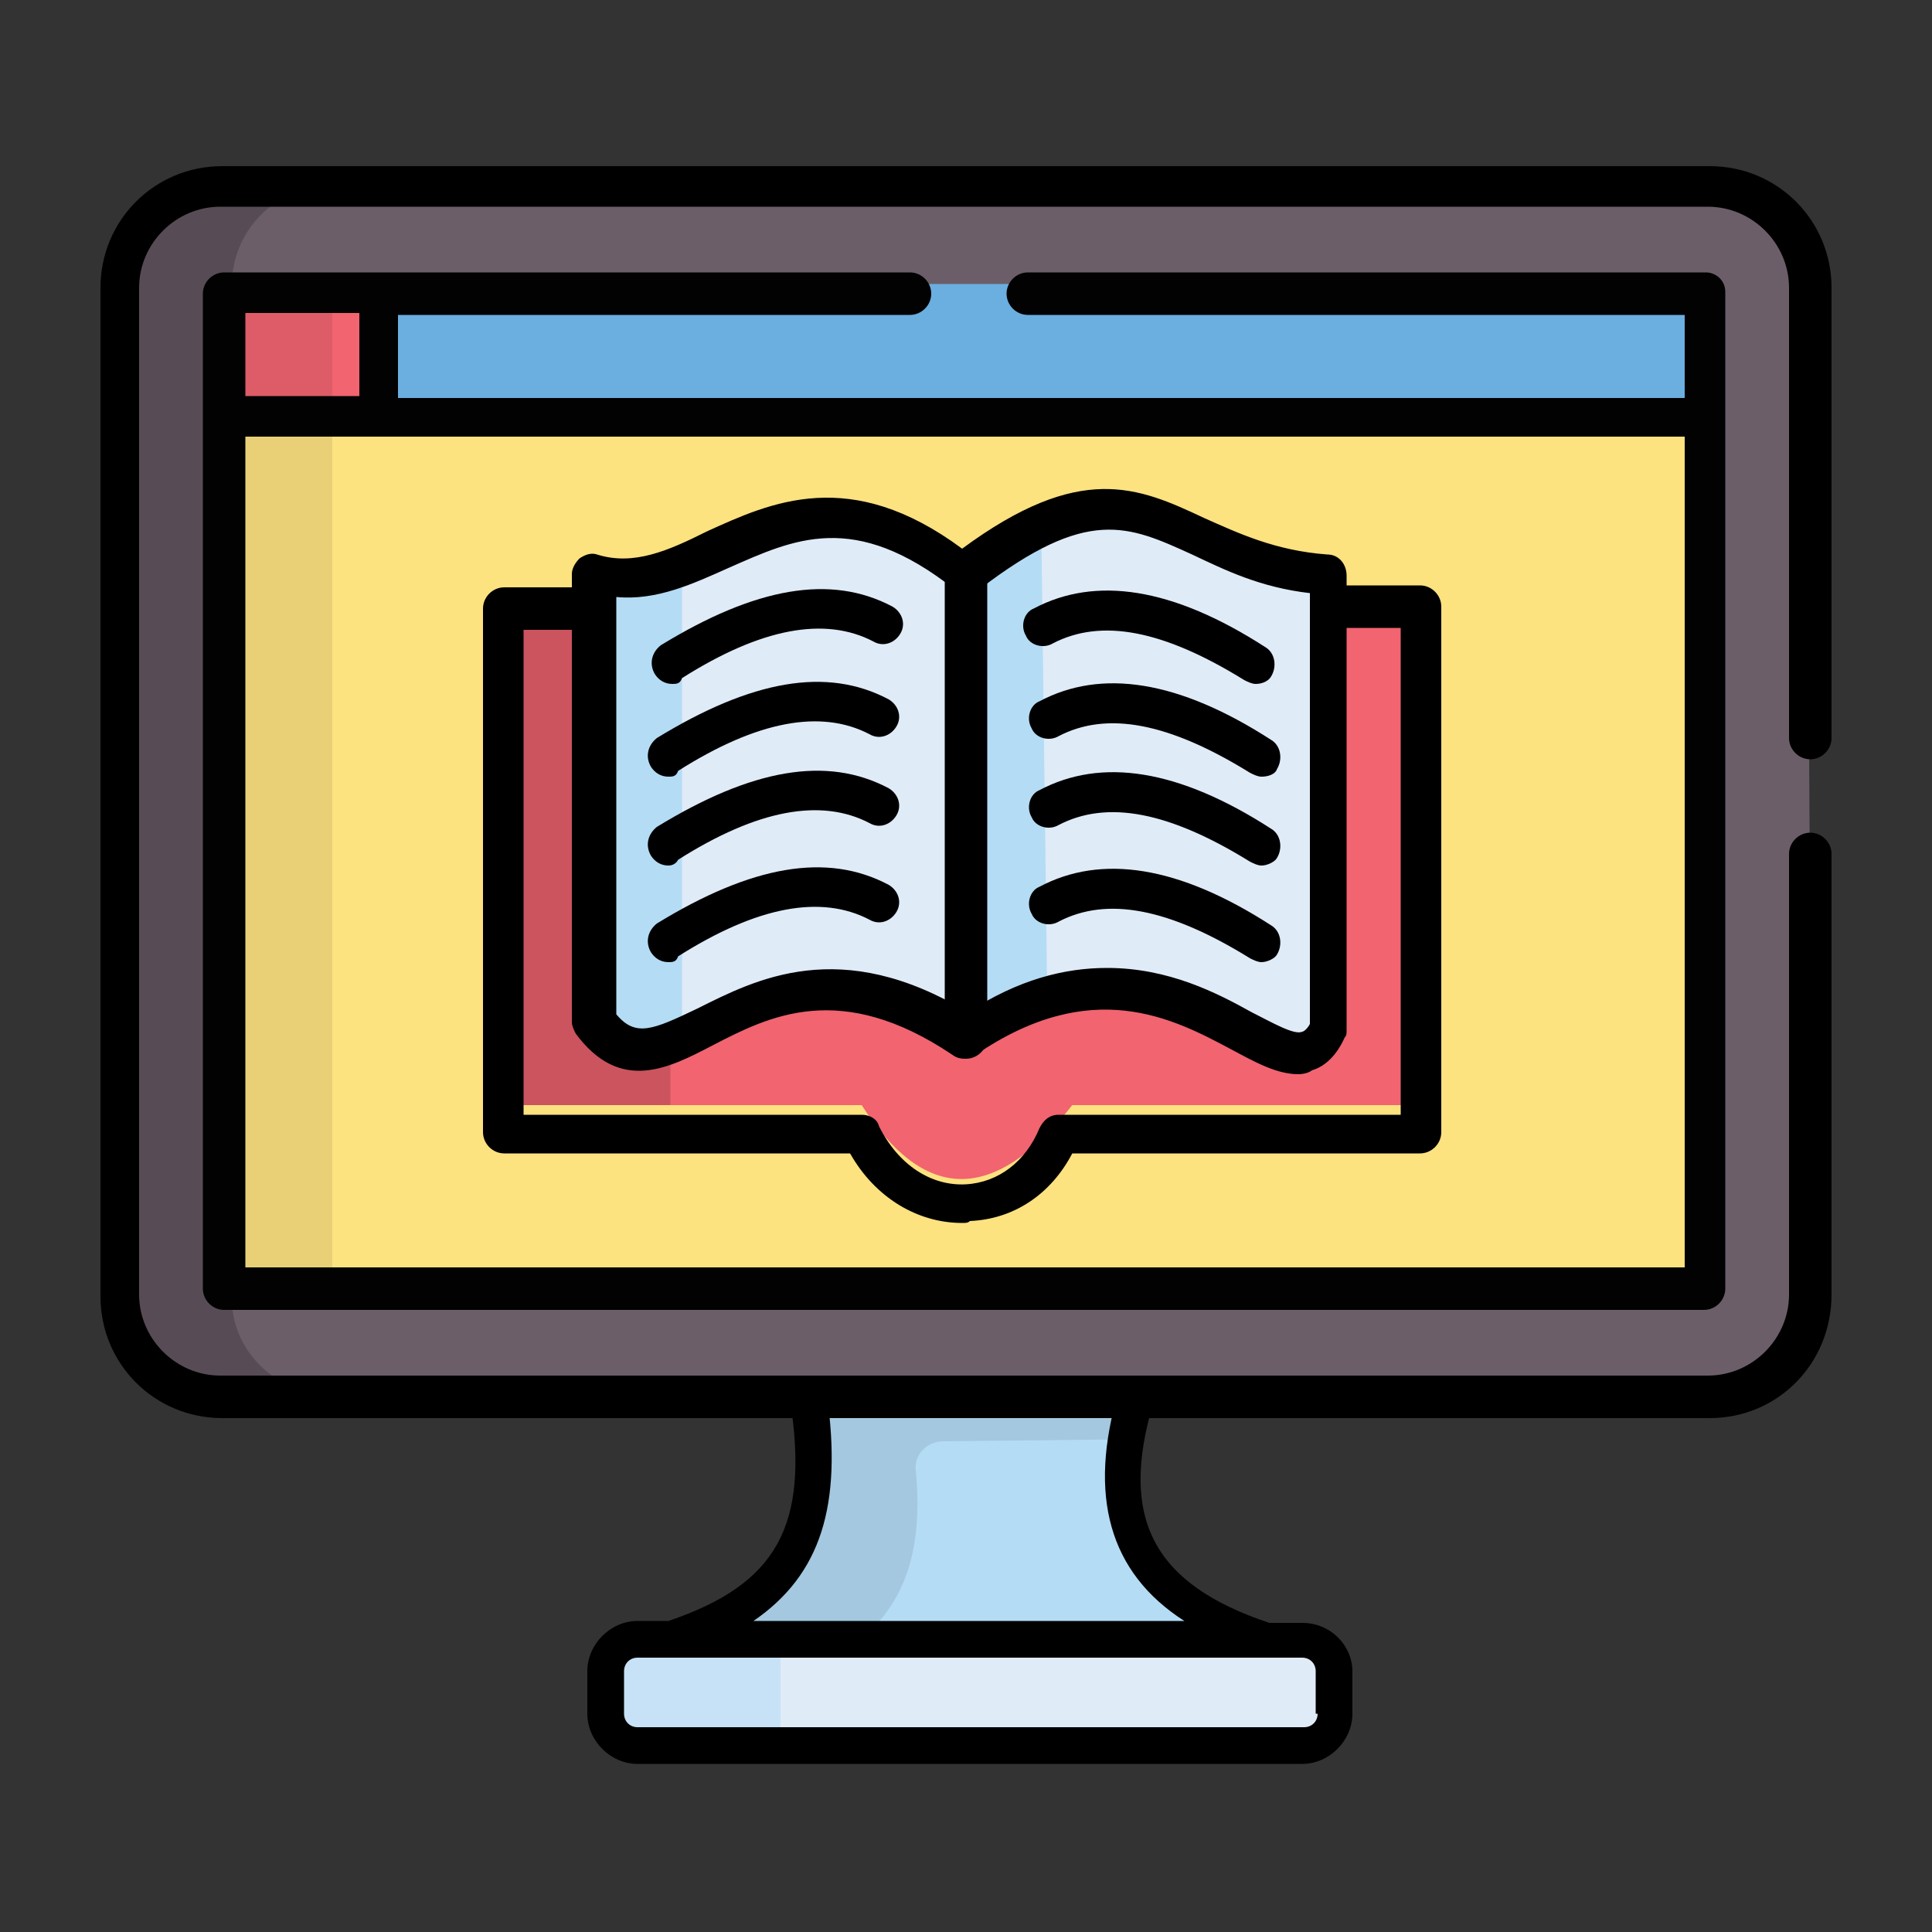 <?xml version="1.0" encoding="utf-8"?>
<!-- Generator: Adobe Illustrator 25.0.0, SVG Export Plug-In . SVG Version: 6.00 Build 0)  -->
<svg version="1.1" id="Layer_1" xmlns="http://www.w3.org/2000/svg" xmlns:xlink="http://www.w3.org/1999/xlink" x="0px" y="0px"
	 viewBox="0 0 100 100" style="enable-background:new 0 0 100 100;" xml:space="preserve">
<rect x="0" y="0" width="100" height="100" fill="#333333" stroke="none"/>
<style type="text/css">
	.st0{fill:#6B5E69;}
	.st1{opacity:0.19;fill:#020202;}
	.st2{fill:#B4DCF5;}
	.st3{opacity:9.000000e-02;}
	.st4{fill:#E0EBF8;}
	.st5{opacity:0.56;fill:#B4DCF5;}
	.st6{fill:#6BAEE0;}
	.st7{fill:#FDE280;}
	.st8{fill:#F16470;}
	.st9{opacity:0.16;}
	.st10{opacity:8.000000e-02;}
	.st11{fill:#020202;}
	.st12{fill:#FFFFFF;}
</style>
<g>
	<path class="st0" d="M88.3,71.9l-76.4,0.5c-3,0-5.5-2.4-5.5-5.5L6.1,15.3c0-3,2.4-5.5,5.5-5.5l76.4-0.5c3,0,5.5,2.4,5.5,5.5
		l0.3,51.7C93.8,69.5,91.3,71.9,88.3,71.9z"/>
	<g>
		<path class="st1" d="M17.2,72.2h-5.7c-2.9,0-5.2-2.3-5.2-5.2V14.8c0-2.9,2.3-5.2,5.2-5.2h5.7c-2.9,0-5.2,2.3-5.2,5.2V67
			C11.9,69.9,14.3,72.2,17.2,72.2z"/>
		<path class="st2" d="M65.6,84.9c-5.9-1.9-8.9-5.5-6.8-12.6l-17,0.1c1.1,7.3-1.2,10.5-7,12.5H65.6z"/>
		<path class="st3" d="M58.8,72.3c-0.2,0.8-0.4,1.5-0.5,2.2l-9.5,0.1c-0.8,0-1.5,0.7-1.4,1.5c0.4,4.2-0.6,6.9-2.9,8.8h-9.8
			c5.9-1.9,8.1-5.1,7-12.5L58.8,72.3z"/>
		<path d="M88.5,73.4h-77c-3.5,0-6.3-2.8-6.3-6.3V14.9c0-3.5,2.8-6.3,6.3-6.3h77c3.5,0,6.3,2.8,6.3,6.3v23.3c0,0.6-0.5,1.1-1.1,1.1
			c-0.6,0-1.1-0.5-1.1-1.1V14.9c0-2.3-1.9-4.2-4.2-4.2h-77c-2.3,0-4.2,1.9-4.2,4.2v52.1c0,2.3,1.9,4.2,4.2,4.2h77
			c2.3,0,4.2-1.9,4.2-4.2V44.2c0-0.6,0.5-1.1,1.1-1.1c0.6,0,1.1,0.5,1.1,1.1v22.8C94.8,70.6,92,73.4,88.5,73.4z"/>
		<rect x="31.8" y="85.2" class="st4" width="37" height="4.9"/>
		<rect x="31.8" y="85.2" class="st5" width="8.6" height="5"/>
		<rect x="19.8" y="14.7" class="st6" width="68.1" height="6.6"/>
		<rect x="11.8" y="21.5" class="st7" width="76.4" height="44.9"/>
		<rect x="11.9" y="15.1" class="st8" width="7.6" height="6.4"/>
		<path class="st8" d="M73.4,57.2H55.5c-4.1,5.2-7.7,5-10.9,0H26.2V30.8h47.3V57.2z"/>
		<rect x="26.2" y="30.8" class="st9" width="8.5" height="26.4"/>
		<rect x="11.8" y="15" class="st10" width="5.4" height="52.7"/>
		<path class="st11" d="M88.3,14.1H53.2c-0.6,0-1.1,0.5-1.1,1.1c0,0.6,0.5,1.1,1.1,1.1h34v4.3H20.6v-4.3h26.5c0.6,0,1.1-0.5,1.1-1.1
			c0-0.6-0.5-1.1-1.1-1.1H11.6c-0.6,0-1.1,0.5-1.1,1.1v51.5c0,0.6,0.5,1.1,1.1,1.1h76.6c0.6,0,1.1-0.5,1.1-1.1V15.1
			C89.3,14.5,88.8,14.1,88.3,14.1z M12.7,16.2h5.9v4.3h-5.9V16.2z M87.2,65.6H12.7v-43h74.5V65.6z"/>
		<path class="st4" d="M49.9,53.2c-10.5-6.3-15.8,4-18.6,0V30c5.9,0.5,10.3-7,18.6,0V53.2z"/>
		<path class="st4" d="M49.8,53.2c10.5-6.3,15.8,4,18.6,0V30c-4.7,0.4-8.5-4.4-14.2-2.6c-1.3,0.4-2.8,1.2-4.4,2.6V53.2z"/>
		<g>
			<path class="st2" d="M35.3,29.3v24.1c-1.7,0.8-3,1.2-4-0.2V30C32.7,30.2,34,29.8,35.3,29.3z"/>
		</g>
		<path class="st2" d="M54.2,51.4c-1.3,0.3-2.8,0.9-4.4,1.8V30c1.5-1.2,2.8-2,4.1-2.5L54.2,51.4z"/>
		<path d="M49.8,63.3c-2.3,0-4.5-1.3-5.8-3.6H26.1c-0.6,0-1.1-0.5-1.1-1.1V31.5c0-0.6,0.5-1.1,1.1-1.1H30c0.6,0,1.1,0.5,1.1,1.1
			s-0.5,1.1-1.1,1.1h-2.9v25.1h17.5c0.4,0,0.8,0.2,0.9,0.6c1,2,2.7,3.1,4.5,3c1.7-0.1,3.1-1.2,3.8-2.9c0.2-0.4,0.5-0.7,1-0.7h17.7
			V32.5h-3.2c-0.6,0-1.1-0.5-1.1-1.1s0.5-1.1,1.1-1.1h4.2c0.6,0,1.1,0.5,1.1,1.1v27.2c0,0.6-0.5,1.1-1.1,1.1h-18
			c-1.1,2.1-3,3.4-5.3,3.5C50.1,63.3,50,63.3,49.8,63.3z"/>
		<path d="M67.2,55.6c-1.1,0-2.2-0.6-3.5-1.3c-3-1.6-7.2-3.8-13.2,0.3c-0.4,0.2-0.8,0.3-1.2,0c-5.8-3.9-9.5-2-12.4-0.5
			c-2.3,1.2-4.8,2.5-7.1-0.6c-0.1-0.2-0.2-0.4-0.2-0.6V29.7c0-0.3,0.2-0.6,0.4-0.8c0.3-0.2,0.6-0.3,0.9-0.2c1.9,0.6,3.7-0.2,5.7-1.2
			c3.3-1.5,7.4-3.4,13.2,0.9c6.1-4.5,9.1-3.2,12.5-1.6c1.8,0.8,3.7,1.7,6.4,1.9c0.6,0,1,0.5,1,1.1v23.5c0,0.2,0,0.3-0.1,0.4
			c-0.4,0.9-1,1.5-1.7,1.7C67.8,55.5,67.5,55.6,67.2,55.6z M57.3,50.1c3.2,0,5.7,1.3,7.5,2.3c1,0.5,2.2,1.2,2.6,1
			c0.1,0,0.3-0.2,0.4-0.4V30.7c-2.6-0.3-4.4-1.2-6.1-2c-3.3-1.5-5.4-2.5-11,1.8c-0.4,0.3-0.9,0.3-1.3,0c-5.2-4.1-8.3-2.6-11.7-1.1
			c-1.8,0.8-3.7,1.7-5.8,1.5v21.6c1,1.2,1.9,0.8,4.2-0.3c3-1.5,7.4-3.8,14,0.2C52.7,50.7,55.1,50.1,57.3,50.1z"/>
		<path d="M50,54.8c-0.6,0-1.1-0.5-1.1-1.1v-24c0-0.6,0.5-1.1,1.1-1.1c0.6,0,1.1,0.5,1.1,1.1v24C51.1,54.3,50.6,54.8,50,54.8z"/>
		<path d="M34.6,49.8c-0.4,0-0.7-0.2-0.9-0.5c-0.3-0.5-0.2-1.1,0.3-1.5c4.9-3,8.8-3.7,12-2c0.5,0.3,0.7,0.9,0.4,1.4
			c-0.3,0.5-0.9,0.7-1.4,0.4c-2.5-1.3-5.8-0.7-9.9,1.9C35,49.8,34.8,49.8,34.6,49.8z"/>
		<path d="M34.6,44.8c-0.4,0-0.7-0.2-0.9-0.5c-0.3-0.5-0.2-1.1,0.3-1.5c4.9-3,8.8-3.7,12-2c0.5,0.3,0.7,0.9,0.4,1.4
			c-0.3,0.5-0.9,0.7-1.4,0.4c-2.5-1.3-5.8-0.7-9.9,1.9C35,44.7,34.8,44.8,34.6,44.8z"/>
		<path d="M34.6,40.2c-0.4,0-0.7-0.2-0.9-0.5c-0.3-0.5-0.2-1.1,0.3-1.5c4.9-3,8.8-3.7,12-2c0.5,0.3,0.7,0.9,0.4,1.4
			c-0.3,0.5-0.9,0.7-1.4,0.4c-2.5-1.3-5.8-0.7-9.9,1.9C35,40.2,34.8,40.2,34.6,40.2z"/>
		<path d="M34.8,35.4c-0.4,0-0.7-0.2-0.9-0.5c-0.3-0.5-0.2-1.1,0.3-1.5c4.9-3,8.8-3.7,12-2c0.5,0.3,0.7,0.9,0.4,1.4
			c-0.3,0.5-0.9,0.7-1.4,0.4c-2.5-1.3-5.8-0.7-9.9,1.9C35.2,35.4,35,35.4,34.8,35.4z"/>
		<path d="M65.3,49.8c-0.2,0-0.4-0.1-0.6-0.2c-4.2-2.6-7.4-3.2-9.9-1.9c-0.5,0.3-1.2,0.1-1.4-0.4c-0.3-0.5-0.1-1.2,0.4-1.4
			c3.2-1.7,7.2-1.1,12,2c0.5,0.3,0.6,1,0.3,1.5C66,49.6,65.6,49.8,65.3,49.8z"/>
		<path d="M65.3,44.8c-0.2,0-0.4-0.1-0.6-0.2c-4.2-2.6-7.4-3.2-9.9-1.9c-0.5,0.3-1.2,0.1-1.4-0.4c-0.3-0.5-0.1-1.2,0.4-1.4
			c3.2-1.7,7.2-1.1,12,2c0.5,0.3,0.6,1,0.3,1.5C66,44.6,65.6,44.8,65.3,44.8z"/>
		<path d="M65.3,40.2c-0.2,0-0.4-0.1-0.6-0.2c-4.2-2.6-7.4-3.2-9.9-1.9c-0.5,0.3-1.2,0.1-1.4-0.4c-0.3-0.5-0.1-1.2,0.4-1.4
			c3.2-1.7,7.2-1.1,12,2c0.5,0.3,0.6,1,0.3,1.5C66,40.1,65.6,40.2,65.3,40.2z"/>
		<path d="M65,35.4c-0.2,0-0.4-0.1-0.6-0.2c-4.2-2.6-7.4-3.2-9.9-1.9c-0.5,0.3-1.2,0.1-1.4-0.4c-0.3-0.5-0.1-1.2,0.4-1.4
			c3.2-1.7,7.2-1.1,12,2c0.5,0.3,0.6,1,0.3,1.5C65.7,35.2,65.4,35.4,65,35.4z"/>
		<path class="st12" d="M34.8,85.9C34.8,85.9,34.8,85.9,34.8,85.9c-0.1,0-0.1,0-0.1,0H34.8z"/>
		<path d="M67.4,84h-1.7c-6-2-7.8-5.4-6-11.4c0.1-0.5-0.1-1-0.6-1.2c-0.5-0.2-1,0.1-1.2,0.6c-1.6,5.4-0.5,9.4,3.4,11.9H39
			c3.5-2.4,4.6-6,3.8-11.7c-0.1-0.5-0.6-0.9-1.1-0.8c-0.5,0.1-0.9,0.6-0.8,1.1c1,6.5-0.7,9.5-6.3,11.4H33c-1.4,0-2.6,1.2-2.6,2.6
			v2.2c0,1.4,1.2,2.6,2.6,2.6h34.4c1.4,0,2.6-1.2,2.6-2.6v-2.2C70,85.2,68.9,84,67.4,84z M68.2,88.7c0,0.4-0.3,0.7-0.7,0.7H33
			c-0.4,0-0.7-0.3-0.7-0.7v-2.2c0-0.4,0.3-0.7,0.7-0.7h34.4c0.4,0,0.7,0.3,0.7,0.7V88.7z"/>
		<path class="st12" d="M65.7,85.9C65.6,85.9,65.6,85.9,65.7,85.9c-0.1,0-0.1,0-0.1,0H65.7z"/>
	</g>
</g>
</svg>
